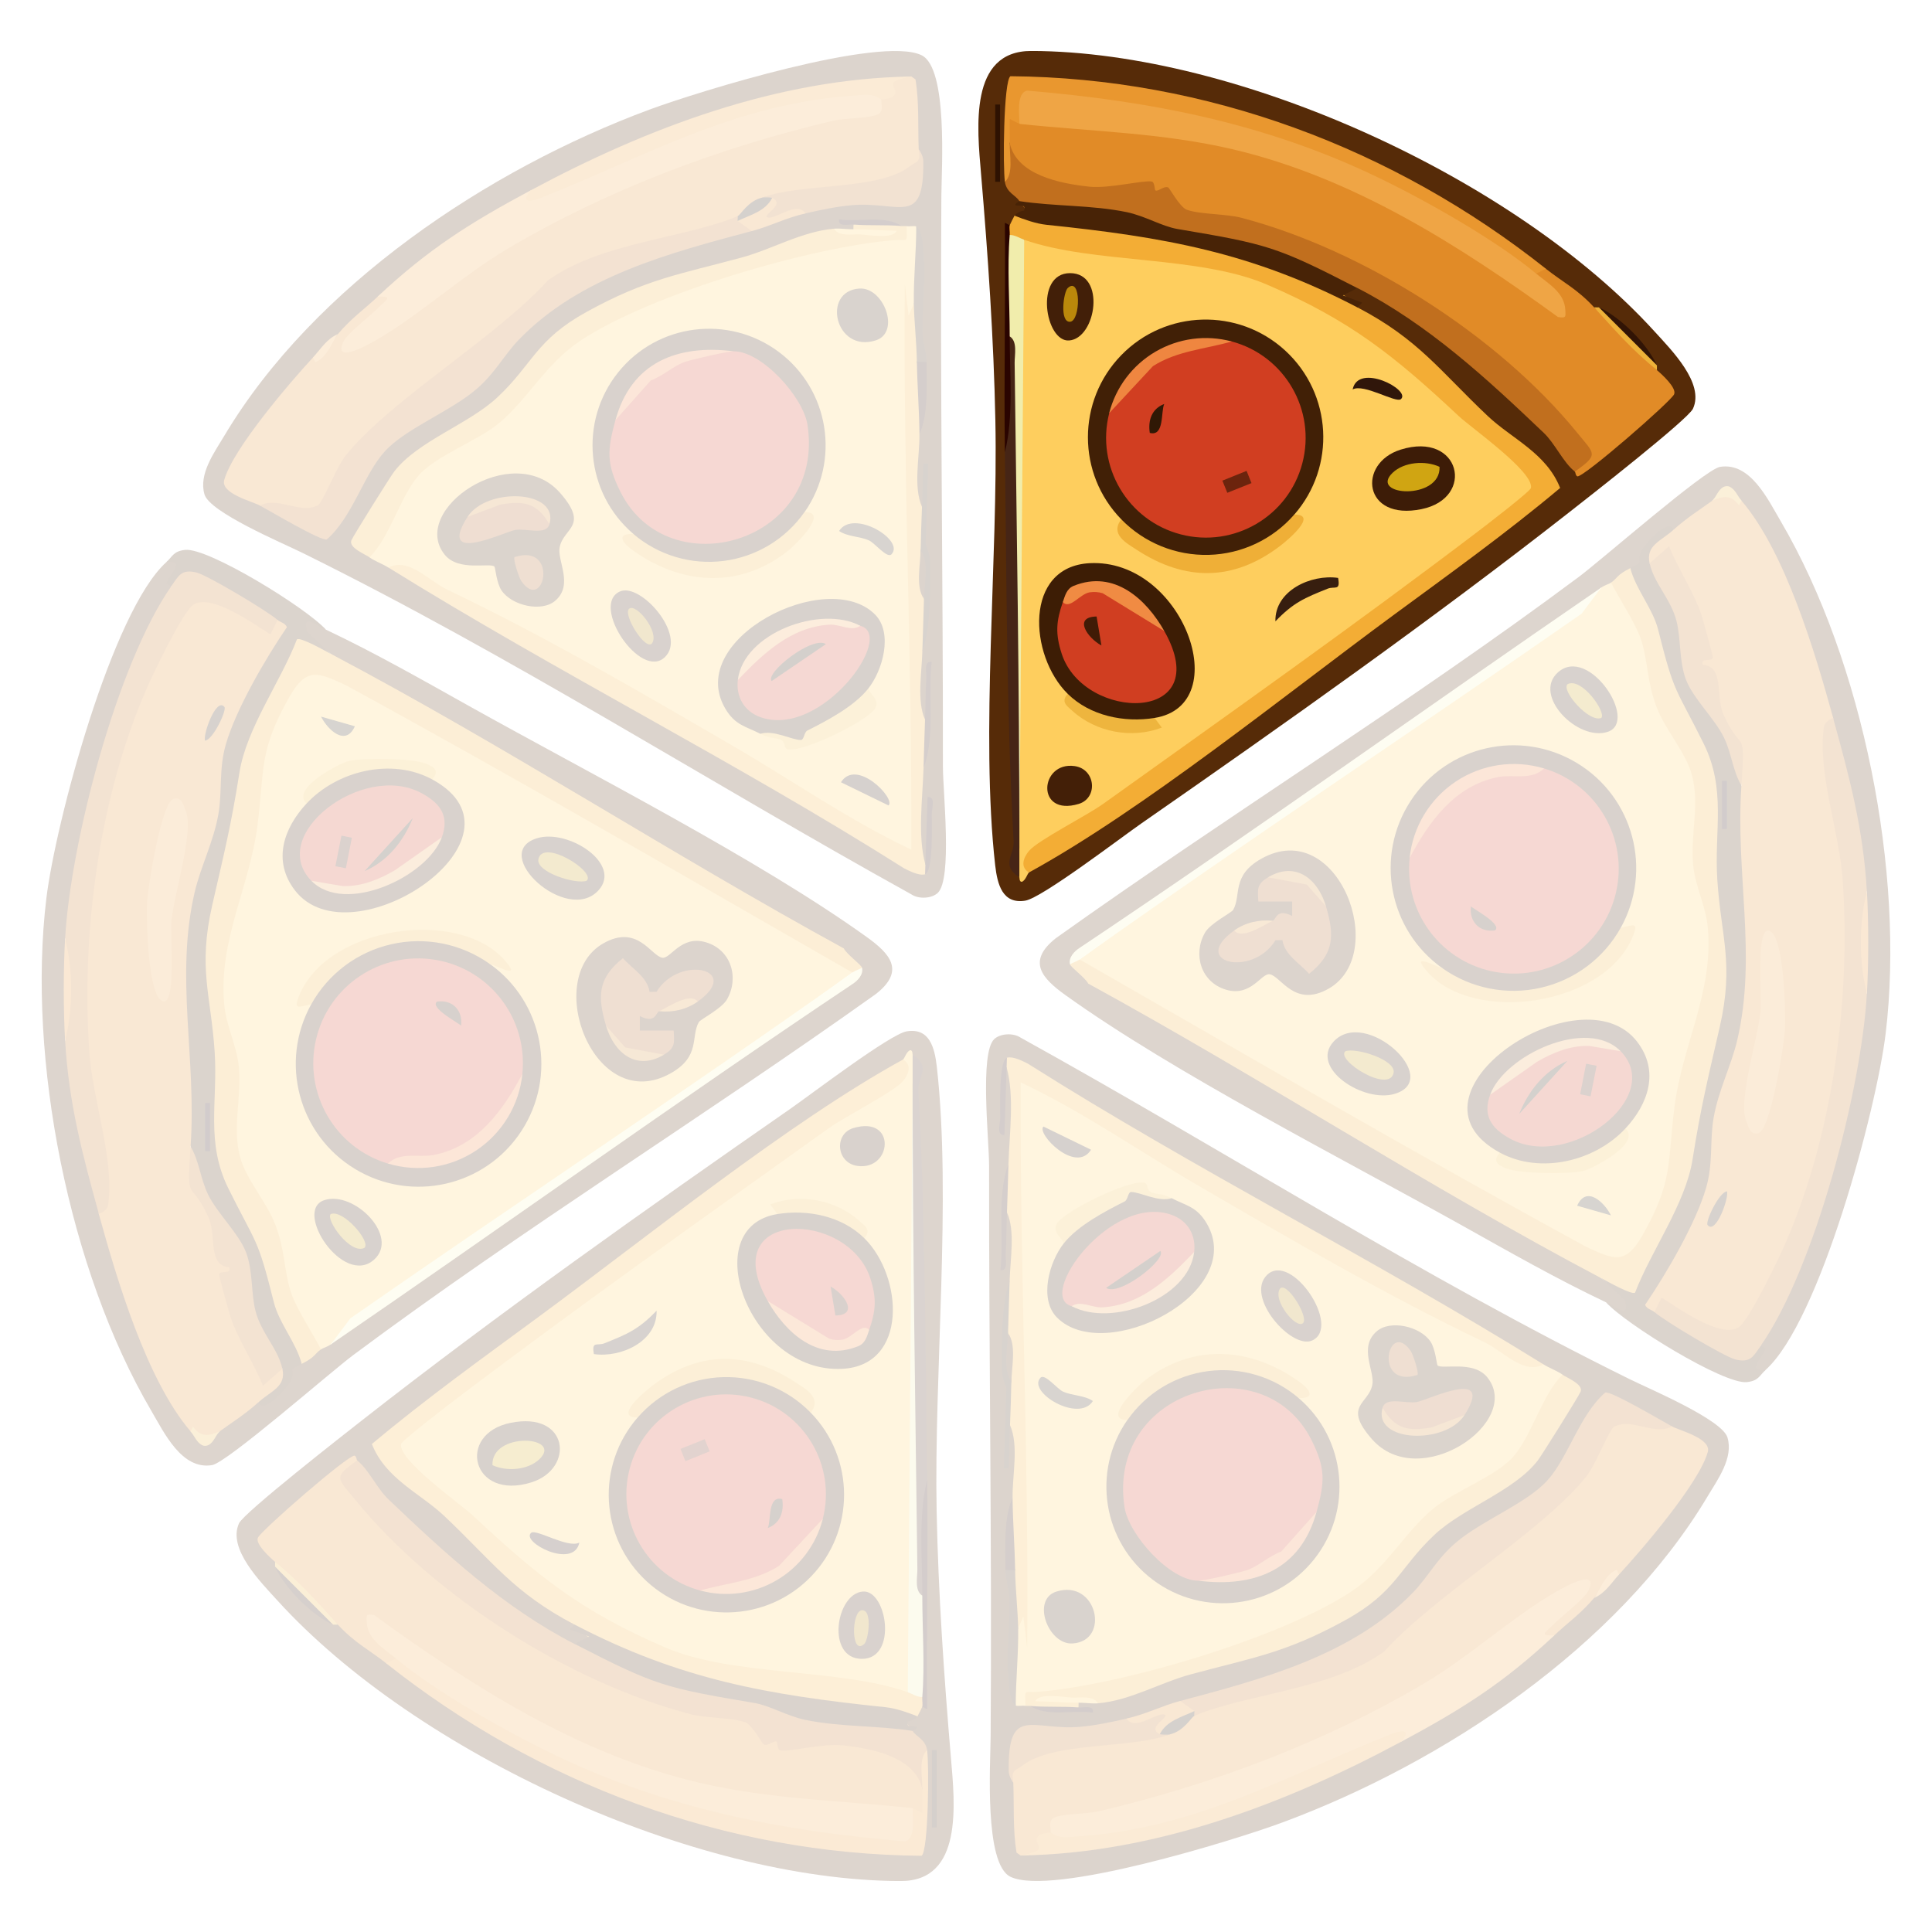 <?xml version="1.0" encoding="UTF-8"?>
<svg id="g" data-name="Слой 1" xmlns="http://www.w3.org/2000/svg" xmlns:xlink="http://www.w3.org/1999/xlink" viewBox="0 0 400 400">
  <defs>
    <style>
      .h {
        fill: #371a04;
      }

      .i {
        fill: #4e2607;
      }

      .j {
        fill: #c3940d;
      }

      .k {
        fill: #e78e27;
      }

      .l {
        fill: #ee8440;
      }

      .m {
        fill: #34190b;
      }

      .n {
        fill: #431f07;
      }

      .o {
        fill: #e18a27;
      }

      .p {
        fill: #f1ab34;
      }

      .q {
        fill: #6c240d;
      }

      .r {
        fill: #3f1f06;
      }

      .s {
        fill: #ba880b;
      }

      .t {
        fill: #411b06;
      }

      .u {
        fill: #de9031;
      }

      .v {
        fill: #d03e21;
      }

      .w {
        fill: #ef803d;
      }

      .x {
        fill: #3d1d05;
      }

      .y {
        fill: #eab641;
      }

      .z {
        fill: #2f1806;
      }

      .aa {
        fill: #d48b30;
      }

      .ab {
        fill: #eca03f;
      }

      .ac {
        fill: #efaf37;
      }

      .ad {
        fill: #d0a512;
      }

      .ae {
        fill: #43220a;
      }

      .af {
        fill: #30160a;
      }

      .ag {
        fill: #3f240a;
      }

      .ah {
        fill: #f1edac;
      }

      .ai {
        fill: #280500;
      }

      .aj {
        fill: #ef8640;
      }

      .ak {
        fill: #cf3e21;
      }

      .al {
        fill: #d1852d;
      }

      .am {
        fill: #c4711f;
      }

      .an {
        fill: #522907;
      }

      .ao {
        fill: #4b1e08;
      }

      .ap {
        fill: #eaa354;
      }

      .aq {
        fill: #2a0400;
      }

      .ar {
        fill: #cf3d20;
      }

      .as {
        fill: #f08b43;
      }

      .at {
        fill: #422006;
      }

      .au {
        fill: #2c0900;
      }

      .av {
        fill: #ae5c1c;
      }

      .aw {
        fill: #e18b27;
      }

      .ax {
        fill: #352613;
      }

      .ay {
        fill: #3e210a;
      }

      .az {
        fill: #c16f1e;
      }

      .ba {
        fill: #562b08;
      }

      .bb {
        fill: #311405;
      }

      .bc {
        fill: #421f08;
      }

      .bd {
        fill: #422009;
      }

      .be {
        fill: #482306;
      }

      .bf {
        fill: #efa646;
      }

      .bg {
        fill: #2e1202;
      }

      .bh {
        fill: #3e1e06;
      }

      .bi {
        fill: #c06f1e;
      }

      .bj {
        fill: #371e0f;
      }

      .bk {
        fill: #efa545;
      }

      .bl {
        fill: #301805;
      }

      .bm {
        fill: #4d2607;
      }

      .bn {
        fill: #c26f1e;
      }

      .bo {
        fill: #412006;
      }

      .bp {
        opacity: .2;
      }

      .bq {
        fill: #d13e21;
      }

      .br {
        fill: #462516;
      }

      .bs {
        fill: #f3af36;
      }

      .bt {
        fill: #eeb53e;
      }

      .bu {
        fill: #c3711f;
      }

      .bv {
        fill: #b88509;
      }

      .bw {
        fill: #e9972f;
      }

      .bx {
        fill: #401f06;
      }

      .by {
        fill: #fece5e;
      }

      .bz {
        fill: #f1bb43;
      }

      .ca {
        fill: #edb139;
      }

      .cb {
        fill: #3e1e08;
      }

      .cc {
        fill: #4c2606;
      }

      .cd {
        fill: #f0a755;
      }

      .ce {
        fill: #ae611c;
      }

      .cf {
        fill: #352008;
      }

      .cg {
        fill: #f9f6bf;
      }

      .ch {
        fill: #f1b038;
      }

      .ci {
        fill: #3d1c07;
      }

      .cj {
        fill: #f2ad35;
      }

      .ck {
        fill: #3d2613;
      }

      .cl {
        fill: #f2b83c;
      }

      .cm {
        fill: #b05e1d;
      }

      .cn {
        fill: #e99a30;
      }

      .co {
        fill: #f3ad35;
      }

      .cp {
        fill: #200200;
      }

      .cq {
        fill: #c8990d;
      }

      .cr {
        fill: #260600;
      }

      .cs {
        fill: #271602;
      }

      .ct {
        fill: #3d1d08;
      }

      .cu {
        fill: #271703;
      }

      .cv {
        fill: #552b08;
      }
    </style>
    <symbol id="a" data-name="Новый символ" viewBox="0 0 153.81 175.29">
      <g id="b" data-name="Cut 1">
        <path class="an" d="M152.12,174.29c-1.28,1.22-3.99,1.33-5.46.33-42.19-23.35-82.98-49.45-126.15-70.74-4.25-2.09-19.13-8.37-20.22-12.07-1.25-4.23,2-8.63,4.15-12.23C23.01,48.49,58.98,24.53,92.41,12.13c10.09-3.74,47.79-15.37,56.33-11.26,5.5,2.64,4.15,23.44,4.11,29.11-.28,39.11.36,78.8.32,118.15,0,5.32,1.98,23.27-1.06,26.17Z"/>
        <path class="by" d="M147.65,36.33c.92,5.08,1.46,11.42-.5,15.99-.09,37.7.06,75.66.47,113.86l-5.63-1.07c-32.71-19.42-65.68-38.34-98.91-56.74l-4.69-1.41c-1.24-.77-2.79-1.32-3.94-2.12l-.61-2.31c6.04-13.69,12.67-20.51,26.12-27,9.24-10.53,15.66-17.78,28.93-23.54,16.62-7.21,36.18-12.97,54.14-13.49.94-.38,1.81-1.13,2.62-2.23.63.09,1.65-.12,2,.06Z"/>
        <path class="o" d="M148.15,20.34c5.81,8.7-27.43,11.71-29.36,11.19-.49-1.73-1.52-1.6-2.96-1.2-.19,1.73-3.34,3.39-5.12,3.84l-.37,1.59c-13.08,3.37-25.64,7.79-37.68,13.28-14.23,11.82-28.16,23.9-41.78,36.25-5.01,11.47-7.02,13.21-19.08,8.83-1.59-.86-8.19-2.49-7.43-5.28,1.74-6.39,13.54-20.15,18.39-25.4,1.81-.95,3.53-2.57,5.15-4.84,2.8-3.29,5.31-5,8.25-7.75,3.09-2.51,4.28-.81,2.74,2.57l-6.57,6.03c31.86-23.68,67.41-42.18,106.78-48.8l1.37-.57c-.43-4.18,2.68-4.57,6.15-4.81l.86.61c.79,4.82.47,9.63.67,14.44Z"/>
        <path class="bf" d="M140.47,10.09c-.27.38.64,2.34-.74,3.01-1.88.92-6.67.73-9.25,1.33-23.41,5.52-46.59,14.19-67.33,26.45-9.14,5.4-17.6,13.16-26.36,18.41-1.28.77-10.02,6.01-7.8,1,.81-1.84,5.77-5.55,7.58-7.42,1.4-1.44,2.88-2.12-.44-2.01,10.61-9.93,19.07-15.24,31.7-22.02l.81.96c21.15-10.08,46.18-22,71.29-22.28l.52,2.57Z"/>
        <path class="bs" d="M38.4,106.96c4.09-2.21,8.3,2.72,12.17,4.57,20.32,9.71,39.85,21.13,59.38,32.5,12.21,7.11,23.9,15.3,36.68,21.32.18-39.04-1.73-78.11-1.34-117.09l.78,6.52,1.08-2.46c1.44,2.81,1.9,9.13.63,12.03,1.49,4.68,1.67,9.69.53,15.02.04,4.82-1.32,10.79.53,15.02.66,2.96.57,6.08-.28,9l.69,10.03c.82,3.66.26,7.34-.34,10.99-.13,4.41-1.17,10.2.56,14.02.79,3.32.3,6.67-.31,10-.19,6.4-1.28,13.94.38,20.02.56.3.54.97-.06,2-1.2.36-3.21-.66-4.36-1.24-34.79-22.01-71.78-40.55-106.72-62.25Z"/>
        <path class="bn" d="M110.7,34.18c.75.31.72.65-.03,1,3.05-.74,4.03-.04,2.94,2.09-16.73,4.47-35.6,9.36-48.24,22.5-3.2,3.33-4.84,6.86-8.8,10.25-5.35,4.59-14.62,8.12-18.95,12.87-4.38,4.8-6.66,13.58-12.01,18.23-1.05.47-12-6.02-13.82-7,3.6-2.01,8.4,1.92,12.03-.11.94-.53,3.8-7.9,5.78-10.36,9.26-11.46,31.1-24.35,41.75-36.11,10.82-7.92,28.51-8.76,39.35-13.36Z"/>
        <path class="cj" d="M144.66,36.24c.33.03.67-.02,1,.03.06,3.76.38,2.66-2.57,2.89-17.28,1.37-50.41,11.15-64.93,20.78-7.19,4.77-10.95,12.16-16.91,17.12-4.43,3.69-13.32,6.81-16.81,11.02-3.74,4.5-5.76,12.49-9.97,16.75-.94-.65-4.33-1.99-3.78-3.49.29-.79,8.01-13.14,8.9-14.3,4.91-6.35,15.43-9.76,21.42-15.41,7.36-6.95,7.86-11.8,18.38-17.61,12.41-6.85,19.27-7.78,32.11-11.26,6.27-1.7,12.47-5.4,19.13-5.97,1.43.78,6.86,1.1,4,.12l.03-1c3.16-.86,6.78-.54,10,.31Z"/>
        <path class="cn" d="M146.62,5.28c-6.62,1.3-2.24,2.11-3.54,3.92-.59.83-2.51.74-2.62.89-1.68-1.34-3.21-1.04-5.15-.91-25.3,1.64-43.28,12.49-65.48,21.26-1.93.76-4.24,1.12-1.99-1.6,24.05-12.91,51.09-23.14,78.77-23.56Z"/>
        <path class="bi" d="M124.73,33.61c-3.03.24-6.07.75-9.12,1.53,1.11-1.51,1.85-3.09,2.21-4.75-.97.8-1.7,1.38-2-.06,8.04-3.02,23.95-1.44,30.4-6.39,1.54-1.18,2.44-.86,1.93-3.61,0,.18.94,1.14.96,2.45.17,13.79-4.86,8.29-14.81,9.14-3.07.26-6.55,1-9.57,1.69Z"/>
        <path class="ag" d="M149.78,64.41c-.4,2.64-1.32,2.5-2-.06-.06-4.01-.57-8.46-.63-12.03-.09-5.3.51-10.68.5-15.99,2.77,1.41,1.21,18.21,1.29,21.59.05,2.27.81,4.33.84,6.49Z"/>
        <path class="ay" d="M148.91,124.41c.1-3.66.25-7.34.34-10.99l-.69-10.03c.07-2.99.14-6.01.28-9s.14-6.01.29-8.99l.99.03-.51,16.49c-.01.42.94,2.22.95,3.96.03,5.73.12,13.2-1.65,18.53Z"/>
        <path class="o" d="M117.82,30.4c2.77,1.3-1.78,3.46-1.12,3.96,1.31,1,6.21-3.54,8.03-.74-4.1.93-7.23,2.62-11.12,3.66l-2.94-2.09c1.83-2.19,4.58-3.62,7.15-4.78Z"/>
        <path class="au" d="M149.78,64.41c.06,4.58.35,11.02-1.47,14.96-.04-5.06-.45-9.98-.53-15.02l2,.06Z"/>
        <path class="au" d="M149.16,148.43c.1-3.32.18-6.67.31-10,.11-2.82.06-5.69.27-8.51.09-1.21-.64-3.74,1.1-3.45-.81,7.06.82,15.28-1.67,21.95Z"/>
        <path class="ai" d="M149.48,170.45l.06-2c.15-4.65.28-9.33.45-13.99,1.75-.18.87,2.3.88,3.51.02,2.3.29,11.97-1.39,12.47Z"/>
        <path class="by" d="M134.63,36.92c2.98-.04,6.01.27,8.99.29-.82,1.82-5.78.85-7.54.77s-4.46.5-5.45-1.19c1.3-.11,2.68.14,4,.12Z"/>
        <path class="cr" d="M144.66,36.24c-3.3-.29-6.69-.05-10-.31-1.11-.09-3.28.59-2.96-1.08,4.03.65,9.43-.95,12.96,1.39Z"/>
        <path class="bf" d="M22.75,63.45c1.61-1.74,2.81-3.83,5.15-4.84-1.05,1.24-2.09,4.79-4.69,5.84l-.46-1Z"/>
        <path class="bx" d="M124.53,95.46c-.14,6.3-10.36,11.11-16.51,11.81-6.16.7-17.1-1.36-18.94-7.29-9.9-8.46-11.3-23.25-3.17-33.42s22.87-12.05,33.3-4.24c10.43,7.8,12.78,22.47,5.32,33.14Z"/>
        <path class="bm" d="M72.95,113.78c-2.81,2.49-9.05,1.06-11.17-2.1-1.04-1.56-1.28-4.75-1.46-4.93-.96-.89-7.41,1.1-10.29-2.46-7.49-9.27,14.1-24.01,23.91-12.77,6.03,6.91.7,7.18-.11,11.18-.58,2.87,2.91,7.73-.88,11.08Z"/>
        <path class="bh" d="M137.67,132.06c.86,4.99-14.21,13.65-18.51,9.91l-3.79-.6c-2.94-1.55-5.21-1.7-7.29-5.28-8.36-14.36,21.1-29.37,31.02-19.44,3.81,3.82,1.61,11.62-1.43,15.41Z"/>
        <path class="ac" d="M124.53,95.46c5.26-.09-2,6.9-3.49,8.07-10.18,8.01-22.42,7.01-32.53-.49-.81-.6-3.66-3.16.56-3.06,5.17,4.42,11.97,6.45,18.72,5.59,6.75-.86,12.82-4.53,16.72-10.11Z"/>
        <path class="bd" d="M95.6,125.5c-5.05,4.83-15.5-10.81-9.31-13.6,4.27-1.92,13.99,9.11,9.31,13.6Z"/>
        <path class="ae" d="M135.9,49.18c5.02-.31,8.57,9.09,3.34,10.74-8.42,2.65-11.24-10.26-3.34-10.74Z"/>
        <path class="bz" d="M137.67,132.06c.64,1.25,2.44,2.33,1.46,4.06-1.42,2.51-14.95,9.21-18.18,8.45-.66-.16-.43-1.62-1.39-1.99-1.29-.49-2.24-.18-4.19-1.21,2.76-.87,6.42,1.26,8.39,1.28.67,0,.65-1.6,1.35-1.96,4.08-2.05,9.63-4.97,12.56-8.63Z"/>
        <path class="ck" d="M142.53,104.2c-.91.94-3.46-2.34-4.67-2.88-1.92-.86-4.5-.76-6.18-1.95,2.92-4.61,13.69,1.9,10.84,4.83Z"/>
        <path class="m" d="M141.91,156.2l-9.85-4.8c3.21-5.1,11.41,3.42,9.85,4.8Z"/>
        <path class="z" d="M117.82,30.4c-1.38,2.79-4.57,3.54-7.15,4.78l.03-1c.59-.25,2.17-3.22,5.12-3.84.36-.08,1.77-.04,2,.06Z"/>
        <path class="an" d="M149.25,113.42c-1.76-2.36-.77-6.89-.69-10.03,1.76,2.36.77,6.89.69,10.03Z"/>
        <path class="bq" d="M85.37,76.41c4.58-10.11,13.58-14.63,24.46-14.24,5.89-.02,14.43,9.51,15.3,15.22,3.72,24.46-28.73,33.63-38.66,14-3.04-6-2.79-8.78-1.1-14.98Z"/>
        <path class="l" d="M109.83,62.16c-1.15,0-8.54,1.68-10.06,2.2-2.34.79-4.62,2.97-7.07,3.83l-7.32,8.22c3.24-11.88,12.73-15.72,24.46-14.24Z"/>
        <path class="av" d="M71.7,97.99c-.69,2.37-4.91.77-7.06,1.17-2.54.47-16.25,7.31-9.9-2.7,4.76-3.85,15.16-6.34,16.96,1.53Z"/>
        <path class="ce" d="M64.48,104.78c9.22-2.99,6.16,11.73,1.41,4.98-.49-.69-1.75-4.56-1.41-4.98Z"/>
        <path class="al" d="M71.7,97.99c-2.51-4.35-5.2-4.96-10.15-4.08l-6.81,2.56c3.94-6.21,19.05-5.66,16.96,1.53Z"/>
        <path class="ak" d="M136.07,119.01c7.45,2-8.1,23.35-20.65,18.92-3.37-1.19-5.12-4.22-4.71-7.71,4.81-9.38,15.25-13.87,25.36-11.22Z"/>
        <path class="cd" d="M136.07,119.01c-1.93,1.27-4.14-.39-6.45-.24-7.96.51-13.72,6.03-18.91,11.46,1.13-9.67,17.09-15.61,25.36-11.22Z"/>
        <path class="bv" d="M92.93,122.66c-1.39,1.53-5.99-5.9-4.77-7.14,1.38-1.41,6.44,4.8,4.77,7.14Z"/>
        <path class="cs" d="M128.95,122.8l-11.23,7.64c-1.48-1.63,8.48-9.5,11.23-7.64Z"/>
      </g>
    </symbol>
    <symbol id="c" data-name="Новый символ 1" viewBox="0 0 176.09 189.59">
      <g id="d" data-name="Cut 2">
        <path class="cv" d="M25.84,2.52c4.24-2.49,4.57-.82,1,5l.54,2.79C15.62,31.04,9.69,55.07,6.97,78.61l-2.13,1.91c.67,6.97.67,14.03,0,21,2.35,4.19,3.63,9.1,3.83,14.74,2.34,7.31,3.4,14.4,3.17,21.26l2.5,1.52c3.38,14.62,8.97,28.15,16.74,40.59l-.24,2.89c2.14,2.01,4.14,2.01,6,0-.7-3.17,5.12-7.18,8-6,2.72-.35,5.27-2.88,6.05-5.48-.38-3.1.22-4.96,2.95-2.52-.34-2.64,1.63-4.7,4-3-.56-2.64.14-2.84,2-1l6.59-5.84c35.33-23.96,69.8-48.01,103.41-72.16-32.73-18.53-68.3-38.87-101.97-58.42-3.01-1.75-5.54-4.18-8.03-6.58-2.03-1.83-4.24-3.05-6.62-3.67-1.41-5.94,2.47-4.04,5.62-1.33,10.11,4.78,19.91,10.37,29.67,15.83,24.92,13.92,59.77,31.65,82.24,47.76,4.87,3.49,8.11,7.01,2,11.82-35.65,25.43-73.12,48.61-108.23,74.77-4.81,3.59-26.16,22.3-29.26,22.8-6.26,1.02-9.89-6.69-12.6-11.31C5.66,149.18-3.05,105.4.97,72.15,2.84,56.62,14.55,12.63,25.84,2.52Z"/>
        <path class="cc" d="M58.84,16.52c-2.84-1.34-4.8-3.38-3.93.43l4.93,4.57c-1.1,1.34-3.06,1.19-5.86-.46-12.07,21.02-17.33,47.62-17.85,71.56,1.44,10.79,2.18,21.65,2.21,32.57,5.66,13.8,11.32,27.57,16.97,41.33l-1.47,1.99c-3.56,1.76-.81.66-2.52,3.95-.3.57-5.21,6.64-6.48,4.05l-.05-2.54c2.73-.1,3.96-1.83,5.05-4.46-3.89-1.24-6.68-8.71-7.8-12.85l-1.39-9.93c-5.23-7.3-8.5-15.04-9.81-23.22l-1.84-3.03c-1.78-21.73-2.71-44.69,5.44-65.14.17-13.85,4.58-28.12,14.09-37.87l.31-2.96c-2.05.62-4.72-.41-8-3.12-5.07-3.91-9.74-5.2-14-3.88l-1.01-.52c.89-2.4,4.13-4.85,0-4.48,1.3-1.16,1.42-2.23,3.87-2.5,4.76-.53,25.17,12.06,29.13,16.5Z"/>
        <path class="by" d="M167.84,87.52c-33.92,24.75-68.32,48.88-103.21,72.4l-4.79,4.6c-.75.52-1.54.7-2,1-3.9.22-7.17-8.57-8.41-12.33l-2.97-12.91c-7.79-10.84-8.98-20.01-7.62-33.05-4.11-15.55-2.98-31.36,3.39-47.43.98-11.38,3.76-43.68,21.57-33.6,30.29,16.55,60.12,33.92,89.93,51.32,5.01,2.92,9.84,6.03,14.1,9.99Z"/>
        <path class="o" d="M48.84,14.52c.51.45,1.59.61,1.93,1.49-4.38,6.44-10.52,16.89-12.65,24.29-1.48,5.13-.7,9.71-1.54,14.46-1,5.69-3.68,10.87-4.9,16.1-4.1,17.6.41,34.35-.85,52.65.36,6.57,2.54,11.02,6.09,16.48,0,3.66,1.12,6.52,3.38,8.56-2.39,3.98,3.28,18.27,6.18,21.09,1.09-1.01,2.01-1.08,3.35-.12.84,3.76-2.31,4.57-5,7s-5.27,4.03-8,6c-1.97,2.18-3.97,2.18-6,0-9.14-10.68-15.3-31.6-19-45-.12-11-1.45-22.13-3.98-33.37-2.71-29.11,3.75-53.18,13.68-79.81,4.94-13.24,10.55-20.82,24.15-9.98l3.15.15Z"/>
        <path class="p" d="M59.84,21.52c36.07,19.05,70.44,41.43,106.23,61,.57,1.18,3.62,3.38,3.77,4-.38,1.17-1.06,1.95-2,1-34.81-19.95-69.65-40.3-104.96-59.54-5.69-2.63-8.07-3.75-11.6,2.49-6.33,11.17-5.12,14.77-6.58,26.43-1.61,12.91-8.12,23.85-6.91,37.17.41,4.57,2.6,8.48,3.03,12.97.61,6.31-1.4,12.63.28,18.73,1.28,4.65,5.35,9.06,7.21,13.78,2.05,5.18,1.81,9.21,3.18,13.82,1.02,3.4,4.61,8.78,6.34,12.16-1.3.86-1.12,1.58-4,3-1.15-4.44-4.68-8.39-5.76-12.74-3.43-13.73-3.59-11.81-9.42-23.58-4.74-9.57-2.17-18-2.83-28.17-.76-11.83-3.51-17.35-.5-30.52,2.39-10.44,3.9-16.43,5.62-27.38,1.44-9.2,8.57-18.9,11.91-27.61.7-.53,5.84,2.39,6.99,3Z"/>
        <path class="am" d="M48.84,14.52l-1.49,2.98c-3.46-2.19-12.52-8.71-16.06-6.06-2.23,1.67-8.19,14.12-9.62,17.41-9.84,22.63-13.51,50.55-11.81,75.16.65,9.4,4.8,21.03,4.05,30.11-.16,2.01-.14,2.45-2.06,3.4-3.38-12.24-6.27-22.95-7-36,.67-6.97.67-14.03,0-21C5.94,60.78,15.53,23.74,26.84,7.52c1.48-2.12,2.09-3.62,5.24-2.82,2.26.57,14.6,7.92,16.76,9.82Z"/>
        <path class="cg" d="M59.84,164.52l4.08-5.42c34.5-24.04,69.65-47.22,103.92-71.58.59-.42,1.37-.63,2-1,.35,1.42-.93,2.73-2.06,3.44-36.35,24.31-71.89,49.84-107.94,74.56Z"/>
        <path class="k" d="M4.84,101.52c-.36-6.43-.36-14.57,0-21,1.67,6.09,1.67,14.91,0,21Z"/>
        <path class="y" d="M36.84,182.52c-.79.57-1.47,3.36-3.39,2.95-1.38-.56-1.8-2-2.61-2.95l.49-.98c1.59,2.19,3.22,1.96,5.51.98Z"/>
        <path class="bu" d="M49.84,169.52l-4.01,3.52c-1.83-4.42-4.9-9.21-6.51-13.56-.41-1.1-2.56-8.92-2.56-9.41,0-1.06,2.61.12,2.07-1.53-4.53-.4-2.59-6.5-4.26-10.25-3.77-8.49-4.6-2.18-3.74-14.76,1.8,3.03,2.02,6.63,3.6,9.9,1.88,3.9,6.48,8.22,7.91,12.09s.98,8.36,1.93,12.07c1.19,4.6,4.6,7.68,5.56,11.94Z"/>
        <rect class="cp" x="33.84" y="114.52" width="1.01" height="9.99"/>
        <path class="r" d="M92.72,85.69c11.17,7.91,14.07,23.23,6.57,34.68s-22.71,14.9-34.42,7.81-15.7-22.16-9.05-34.12c-1.03-6.82,10.08-12.32,16.32-13.56,6.36-1.27,18-1.06,20.57,5.19Z"/>
        <path class="i" d="M136.07,97.75c-1.75,3.02.41,7.12-5.86,10.63-15.8,8.86-26.64-19.67-13.92-26.91,7.06-4.02,9.85,2.56,12.19,2.98,1.73.31,3.83-4.74,9.04-3.2s6.94,7.31,4.37,11.82c-1.1,1.93-5.5,4.13-5.81,4.68Z"/>
        <path class="at" d="M80.84,47.52c22.24,12.06-16.9,38.05-28.44,22.94-4.64-6.08-2.32-12.82,2.44-17.94,2.5-8.37,19.14-10.35,25.79-6.38.26.15.27.71.21,1.38Z"/>
        <path class="ch" d="M55.82,94.07c-2.74.63-3.69,1.2-2.57-1.64,5.69-14.46,32.91-18.49,42.62-7.45,3.38,3.85-.67,1.58-3.16.71-5.89-4.17-13.28-5.64-20.31-4.04-7.04,1.6-13.07,6.11-16.58,12.42Z"/>
        <path class="ct" d="M102.54,59.71c6.47-2.01,17.7,5.31,12.76,10.76-6.54,7.23-22.74-7.66-12.76-10.76Z"/>
        <path class="cb" d="M58.48,134.65c6.17-2.09,15.73,7.54,10.31,12.33-6.37,5.62-16.72-10.16-10.31-12.33Z"/>
        <path class="cl" d="M80.84,47.52c-8.4-4.55-19.69-1.78-26,5-3.42-3.13,7.02-8.41,8.71-8.79,3.12-.71,13.18-.6,16.04.54,1.68.67,2.83,1.53,1.25,3.25Z"/>
        <path class="ax" d="M64.84,36.53c-1.93,4.29-5.65.68-7-2l7,2Z"/>
        <path class="ab" d="M27.35,51.52c1.71-.39,2.03,1.38,2.49,2.54,1.74,4.32-2.46,17.2-2.99,22.97-.22,2.42.97,16.49-1.51,16.47-3.42-.03-3.72-17.68-3.54-20.52.21-3.22,2.97-20.86,5.55-21.46Z"/>
        <path class="cf" d="M37.83,32.52c.54.65-2.31,6.73-3.99,6.99-.55-1.08,2.26-9.08,3.99-6.99Z"/>
        <path class="bq" d="M99.52,108.49c-3.85,13.46-14.28,19.4-27.85,18.57-10.96-3.3-17.47-14.55-14.87-25.7,2.6-11.15,13.41-18.36,24.71-16.48s19.18,12.22,18.01,23.61Z"/>
        <path class="w" d="M71.68,127.06c2.63-2.52,6.32-1.19,9.43-1.77,9.07-1.71,14.49-9.38,18.42-16.8-.66,6.44-4.16,12.25-9.55,15.85s-12.1,4.59-18.3,2.72Z"/>
        <path class="cm" d="M116.84,98.52c-1.75-5.93-1.8-9.8,3.5-13.98,1.95,2.21,5.05,3.89,5.52,6.97l1.44-.02c4.74-7.76,17.89-4.66,8.54,2.03l-8,2c-.67.31-.8,2.66-4,1v3s7,0,7,0c.19,2.69.28,3.62-2,5-5.68,1.32-9.63-.78-12-6Z"/>
        <path class="aa" d="M128.84,104.52c-5.75,3.45-10.35-.4-12-6l3.99,4.51,8.01,1.49Z"/>
        <path class="u" d="M135.84,93.52c-2.3,1.64-5.19,2.31-8,2,2.01-.91,6.36-3.98,8-2Z"/>
        <path class="ar" d="M82.84,59.52c-6.49,7.54-17.21,14.21-27,9-9.26-9.49,10.58-24.61,22.7-18.2,4.24,2.25,5.84,4.98,4.3,9.2Z"/>
        <path class="ap" d="M82.84,59.52c-2.95,8.13-20.04,16.13-27,9l6.49,1.09c3.89.13,7.53-1.37,10.81-3.28l9.69-6.81Z"/>
        <path class="j" d="M112.83,68.51c-2.14.82-10.56-1.76-9.99-4.48.91-4.36,12.06,2.68,9.99,4.48Z"/>
        <path class="cq" d="M66.83,144.51c-2.94,1.51-8.1-5.9-6.99-6.99,2.53-1.05,8.37,5.7,6.99,6.99Z"/>
        <path class="h" d="M86.83,98.52c-.49-.57-6.59-3.74-4.98-4.99,3.18-.47,5.38,1.8,4.98,4.99Z"/>
        <path class="cu" d="M76.84,55.53c-1.88,4.71-5.21,8.93-9.99,10.99l9.99-10.99Z"/>
        <polygon class="ao" points="62.06 59.17 64.22 59.6 62.98 65.93 60.81 65.5 62.06 59.17"/>
      </g>
    </symbol>
    <symbol id="e" data-name="Новый символ 2" viewBox="0 0 148.46 176.01">
      <g id="f" data-name="Cut 3">
        <path class="ba" d="M138.74.1c4.72-.77,5.79,3.31,6.25,7.34,3.06,27.2-.61,63.54-.04,92.04.34,16.97,1.54,34.32,2.96,51.04.81,9.56,2.56,25.53-10.42,25.5-42.85-.1-100.27-26.46-129.01-58.07-3.51-3.86-10.39-10.74-7.96-16,1.03-2.23,21.84-18.48,25.58-21.41,28.16-22.06,59.15-43.97,88.58-64.42,4.23-2.94,20.64-15.46,24.07-16.02Z"/>
        <path class="by" d="M139.98,4.93c1.29,1.72,1.57,4.58,0,6-.14,41.22-.1,83.59.57,124.79l-1.57,1.21c-3.39,1.07-7.34.84-11.83-.68-26.29-1.25-46.13-7.22-67.01-23.3-3.11-2.39-27.87-23-27.97-26.4-.04-1.25.09-2.24,1.16-2.99C66.25,57.69,102.5,31.34,136.86,8.57l1.12-2.63c.32-.18.7-1.68,1.5-1.94.55-.03.45.91.5.94Z"/>
        <path class="aw" d="M24.98,88.93c.31,1.76-.24,2.73-1.4,3.76,20.21,24.9,50.48,44.71,82.45,48.61,2.38,2.51,4.97,4.41,7.79,5.69,9.26-1.63,27.61-2.71,28.17,9.94,1.7,3.57-.06,9.27-2,4l-4.07,1.61c-39.79-.22-74.85-13.99-106.22-38.14,2.47,1.69,3.57,3.54,3.29,5.54,1.06,2.24-.11,1.84-2,1-3.47-2.76-6.52-4.21-10-8-4.55-3.94-8.85-8.5-13-13-1.06-.88-4.14-3.7-3.57-5,.65-1.48,18.74-17.24,20.04-17,.42.22.35.86.53,1Z"/>
        <path class="co" d="M137.98,5.93c1.9,1.09,1.17,3.1-.01,4.49-1.86,2.19-11.9,7.26-15.3,9.69-25.92,18.54-52.23,37.14-77.6,56.4-1.59,1.21-10.89,8.34-11.01,9.04-.59,3.36,12.22,12.32,14.94,14.86,13.37,12.51,22.47,19.84,39.75,27.25,14.14,6.07,36.06,4.26,50.23,9.27,1.88-2.03,2.71-1.69,3,1,.85.27.66,1.37,0,2-.02.11-.9,1.85-1,2-2.36,1.2-3.81.86-6.31.16-13.67-1.56-28.53-3.58-41.72-7.57-8.51-2.58-16.98-5.33-22.97-11.59-12.68-6.63-17.05-13.13-26.99-22.51-4.99-4.71-12.11-7.65-14.97-14.88,11.13-9.34,22.95-17.82,34.64-26.42,22.42-16.5,51.7-40.22,75.32-53.18Z"/>
        <path class="az" d="M69.98,126.93l2.66-.65c20.93,9.42,43,15.13,66.21,17.14l1.13,1.51c.72,1.24,2.62,1.66,3,4-.24,2.82-.57,5.48-1,8-1.47-6.59-10.34-8.35-16.49-9.01-4.07-.43-11.02,1.37-12.9,1.07-.66-.1-.59-1.75-.77-1.84-.62-.3-1.66.95-2.64.62-.29-.1-2.4-4.1-3.88-4.63-2.76-.99-8.04-.8-11.36-1.68-25.09-6.6-53.05-24.32-69.48-44.52-3.6-4.43-4.53-4.42.51-8.01,2.41,1.88,4.07,5.77,6.46,8.04,11.89,11.34,23.93,22.44,38.54,29.96Z"/>
        <path class="bw" d="M139.98,160.93l1.99,1.01c.05-1.66-.04-3.34,0-5.01.07-2.52-.82-6.32,1-8,.45,2.8.29,20.96-1.14,21.86-40.62-.33-79.43-14.92-110.86-39.86l2-1,2.88-.25c29.38,22,65.08,33.67,102.04,36.11-.33-2.59.37-4.21,2.08-4.86Z"/>
        <path class="be" d="M140.98,141.93c-.36.53-1.3,1-1.99,1.02-.32,1.44.59.85,1.84,1.13.05.46-.88.8-.85.85-7.31-1.12-14.97-.78-22.22-2.28-3.77-.78-7.31-2.95-10.51-3.49-18.56-3.14-20.41-3.56-37.26-12.24l3.01-1.5-4.01-1.51,1-.99c21.82,11.4,40.01,14.58,64.39,17.11,2.18.23,4.57,1.09,6.61,1.89Z"/>
        <path class="br" d="M142.98,92.93c-.34,8.08-.67,16.08-1,24-1.45,1.39-2.11.52-1.97-2.61l-.03-103.39v-6c3.95,2.54,1.03,4.53,1.19,7.5,1.49,26.51,1.44,53.92,1.81,80.5Z"/>
        <path class="aq" d="M142.98,92.93c.22,15.82-.16,31.68,0,47.52l-1-.52c.12-.56-.05-1.35,0-2-1.74-2.1-2.13-18.26-1.33-19.71.28-.52.78-.92,1.33-1.29.01-7.76-.85-16.57,1-24Z"/>
        <path class="ca" d="M20.98,122.93h-1c-4.57-3.32-8.67-7.42-12-12v-1c5.65,4.67,8.45,8.05,13,13Z"/>
        <path class="bb" d="M19.98,122.93c-4.46-2.02-9.94-7.49-12-12l12,12Z"/>
        <rect class="bg" x="143.98" y="148.93" width="1" height="16"/>
        <path class="bo" d="M118.87,79.04c9.22,9.45,9.22,24.53.02,33.99s-24.27,9.88-33.98.93-10.52-24-1.84-33.94c1-6.13,11.43-10.05,17.63-10.21s16.78,3.05,18.16,9.23Z"/>
        <path class="x" d="M129.98,42.93c8.02,7.91,9.11,26.31-4.54,27.04-19.28,1.02-30.32-29.32-13.46-32.04,3.96-4.08,16.14-.53,18,5Z"/>
        <path class="ah" d="M141.98,116.93c0,6.72.54,14.46,0,21-1.11-.01-2.01-.65-3-1l1-126c0,33.46.57,67.03.98,100.51.02,1.69-.64,4.45,1.02,5.49Z"/>
        <path class="ac" d="M118.87,79.04c-4.75-4.87-11.31-7.53-18.11-7.35s-13.21,3.2-17.68,8.33c-5.16.12,1.49-5.4,2.97-6.52,9.59-7.28,19.59-7.34,29.63-.76,2.08,1.36,5.6,3.19,3.2,6.3Z"/>
        <path class="ci" d="M56.71,81.16c12.13-2.5,13.35,9.5,4.33,12.32-12.36,3.87-15.58-10.01-4.33-12.32Z"/>
        <path class="bc" d="M129.66,116.08c4.99-.41,7.28,13.94-.18,13.94s-5.43-13.48.18-13.94Z"/>
        <path class="n" d="M127.69,20.13c8.99-2.71,8.09,8.84.86,7.83-4.39-.61-4.88-6.61-.86-7.83Z"/>
        <path class="bt" d="M129.98,42.93c-4.63-4.57-11.7-6.02-18-5l-1.49-2c6.2-2.38,13.63-.97,18.54,3.48,1.24,1.12,2.37,1.85.95,3.52Z"/>
        <path class="bj" d="M73.99,66.93c-.51-2.84.69-1.64,2.19-2.25,4.76-1.91,7.07-2.87,10.79-6.75.17,6.35-7.38,9.8-12.98,8.99Z"/>
        <path class="af" d="M70.98,105.94c-1.16,5.64-12.14-.12-10-2,1.03-.91,7.67,3.29,10,2Z"/>
        <path class="bk" d="M139.98,160.93c-.03,1.89.68,6.34-1.58,6.88-25.73-2.16-49.5-6.79-72.78-18.03-10.01-4.83-24.16-12.83-32.64-19.86-2.52-2.09-5.83-3.89-6.03-7.48-.09-1.57-.16-1.74,1.51-1.51,20.4,14.81,42.36,28.85,67.29,34.72,14.68,3.45,29.31,3.69,44.23,5.27Z"/>
        <path class="bq" d="M121.39,101.03c-5.09,10.39-13.83,15.47-25.39,14.84-10.98-2.96-17.5-14.23-14.6-25.23s14.16-17.57,25.16-14.71,17.63,14.08,14.82,25.1Z"/>
        <path class="aj" d="M121.39,101.03c-1.37,5.35-4.82,9.94-9.59,12.73s-10.46,3.55-15.8,2.11c5.49-1.58,11.31-1.91,16.32-5.1l9.06-9.74Z"/>
        <path class="v" d="M130.98,61.93c-7.28,7.39-15.25-.24-21-6-10.87-19.24,16.62-18.87,21.23-4.73,1.36,4.18,1.15,6.75-.23,10.73Z"/>
        <path class="as" d="M130.98,61.93c-.45,1.3-.78,2.75-2.23,3.34-8.42,3.43-15.09-2.82-18.77-9.34l12.75,7.82c.88.26,1.76.32,2.67.19,2.02-.28,4.15-3.67,5.58-2.01Z"/>
        <path class="ad" d="M62.71,88.68c-2.36,2.27-6.8,2.6-9.72,1.24-.3-7.01,14.75-6.08,9.72-1.24Z"/>
        <path class="s" d="M129.97,126.93c-2.8,2.6-2.69-6.85-.48-6.98s1.34,6.18.48,6.98Z"/>
        <polygon class="q" points="96.93 84.54 97.95 87.06 92.94 89.08 91.92 86.55 96.93 84.54"/>
        <path class="bl" d="M112.98,96.94c.4,2.63-.41,5-2.99,5.99.73-1.6-.07-6.78,2.99-5.99Z"/>
        <path class="t" d="M123.99,58.93l-1-6c2.91,1.57,5.91,5.92,1,6Z"/>
      </g>
    </symbol>
  </defs>
  <use width="148.46" height="176.01" transform="translate(351.03 186.57) rotate(-180)" xlink:href="#e"/>
  <g class="bp">
    <use width="153.81" height="175.29" transform="translate(42.05 10.56)" xlink:href="#a"/>
    <use width="148.46" height="176.01" transform="translate(48.97 213.43)" xlink:href="#e"/>
    <use width="176.09" height="189.59" transform="translate(8.63 113.84)" xlink:href="#c"/>
    <use width="153.81" height="175.29" transform="translate(357.95 389.44) rotate(-180)" xlink:href="#a"/>
    <use width="176.09" height="189.59" transform="translate(391.37 286.16) rotate(-180)" xlink:href="#c"/>
  </g>
</svg>